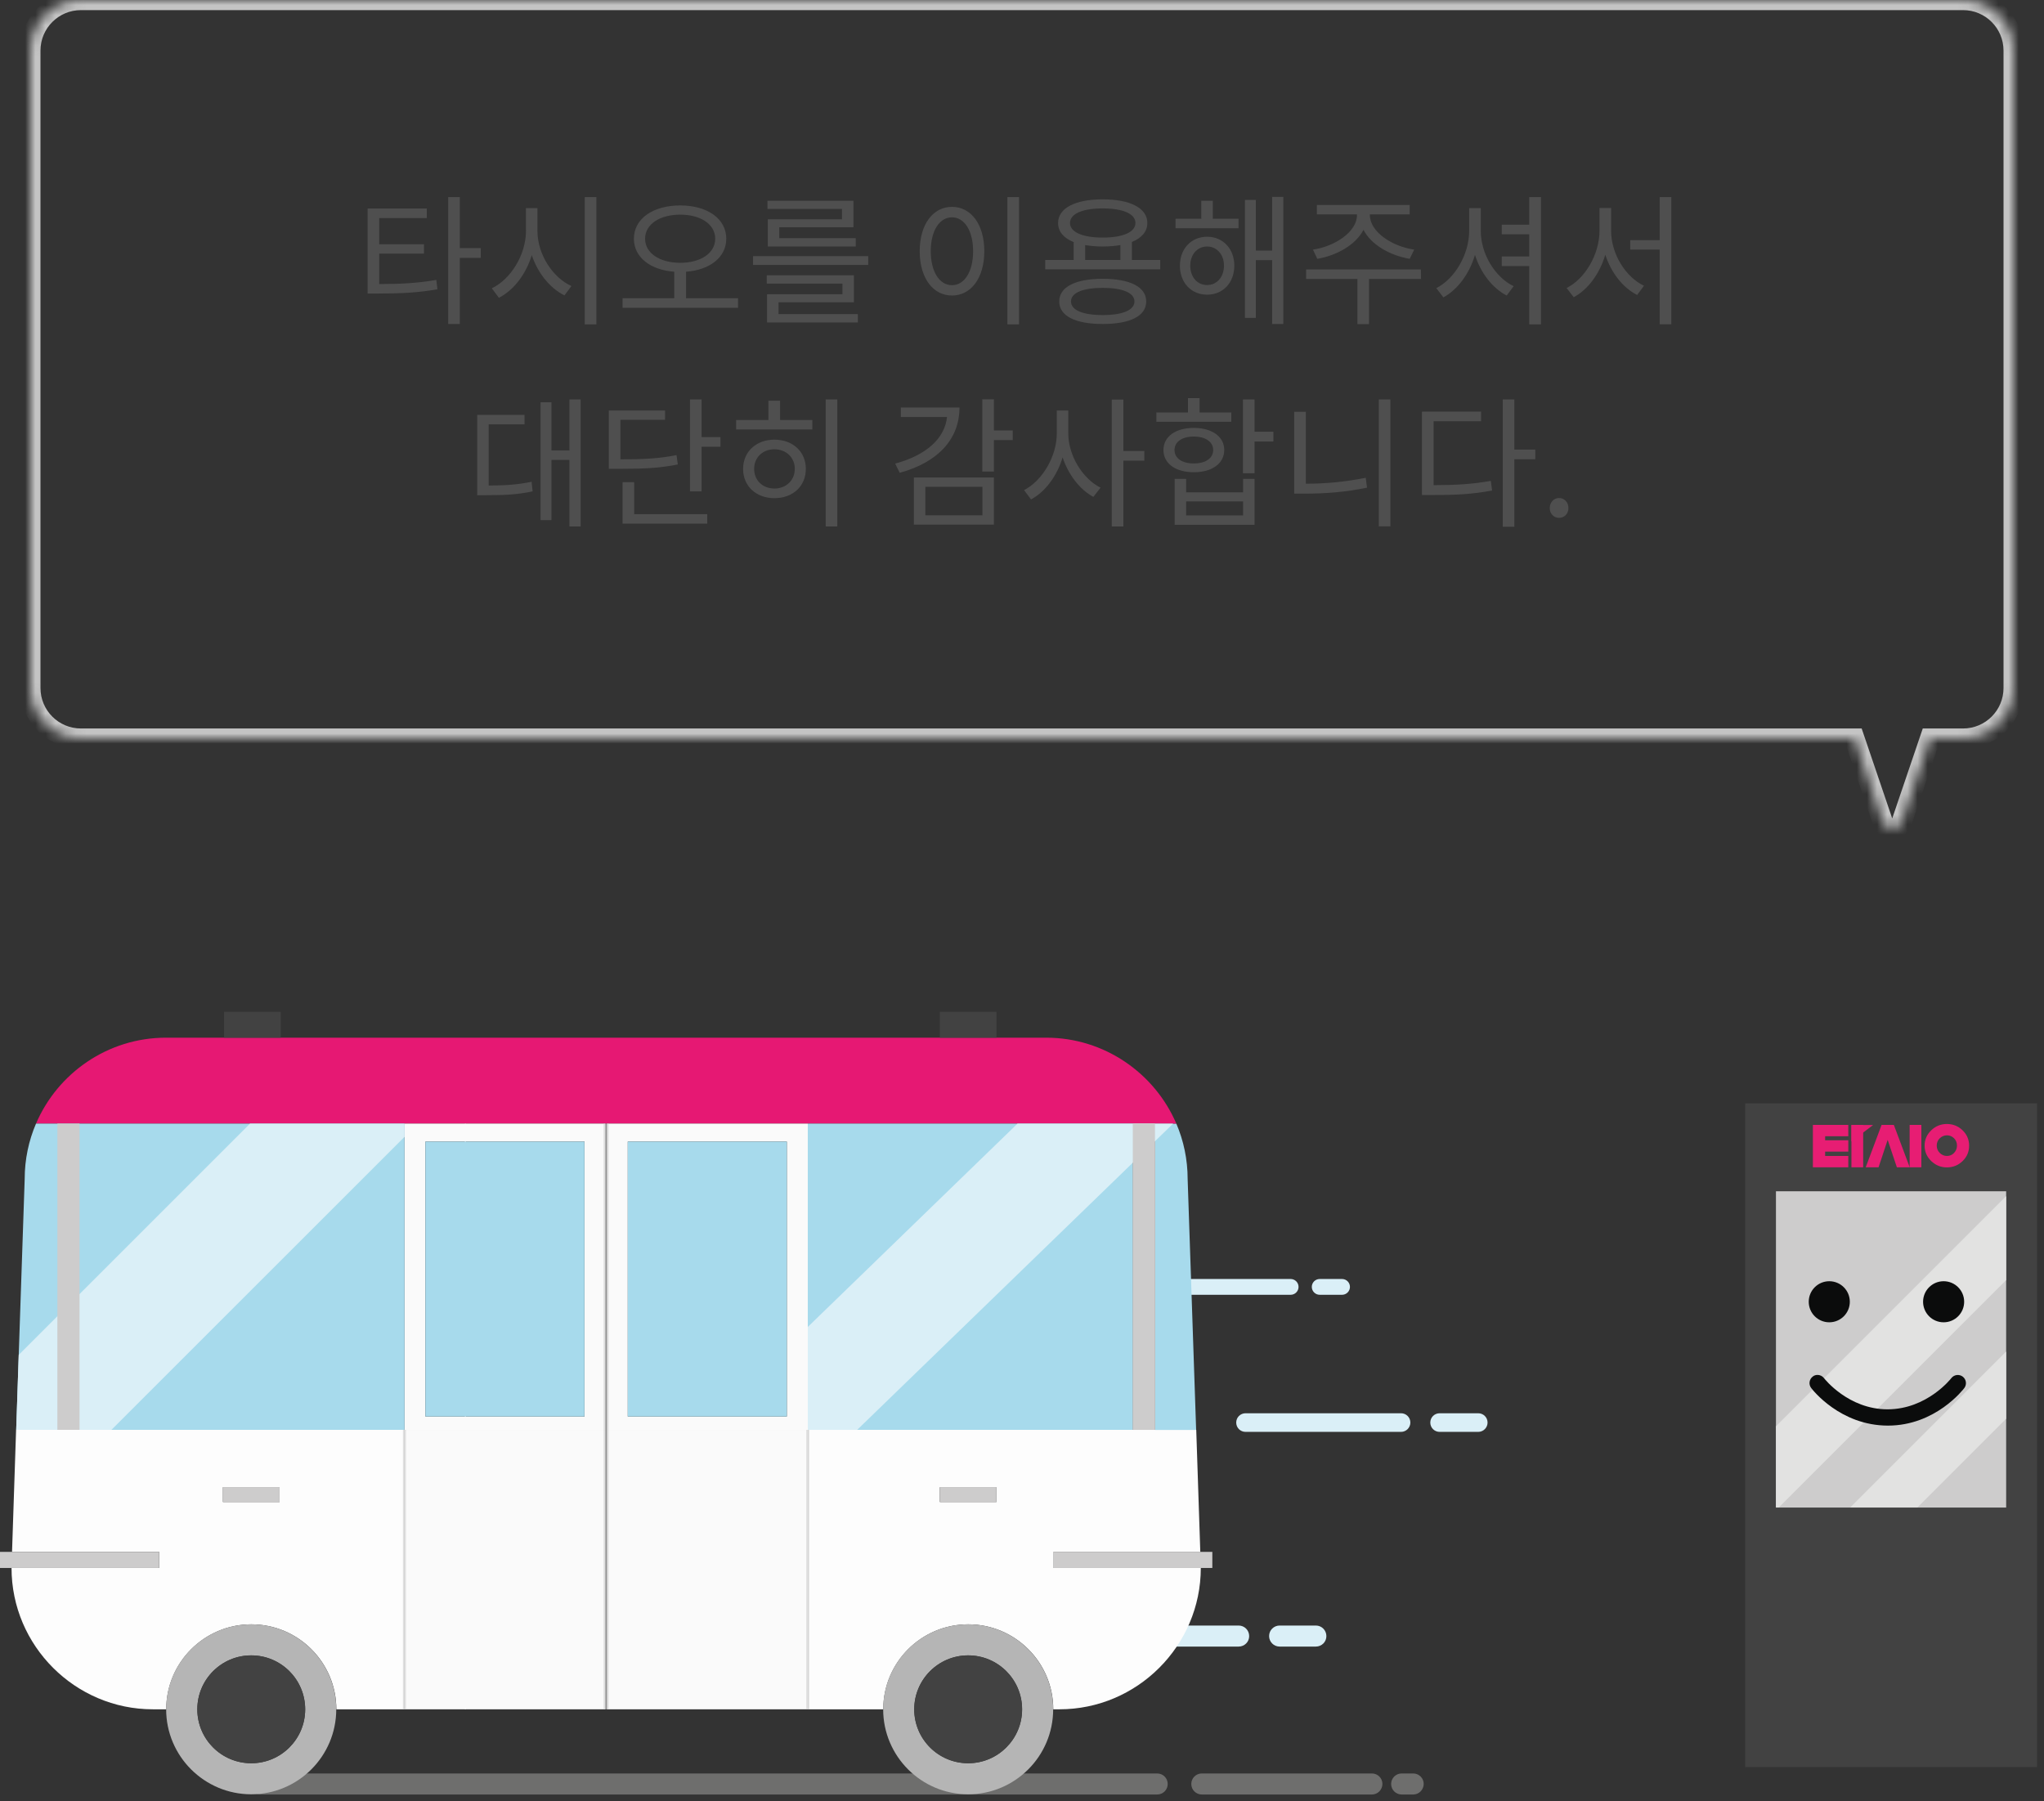 <svg width="202" height="178" viewBox="0 0 202 178" fill="none" xmlns="http://www.w3.org/2000/svg">
<rect x="0" y="0" width="202" height="178" fill="#333333" stroke="none"/>
<mask id="path-1-inside-1" fill="white">
<path fill-rule="evenodd" clip-rule="evenodd" d="M8 0C5.239 0 3 2.239 3 5V68C3 70.761 5.239 73 8 73H183.264L186.053 81.212C186.36 82.117 187.64 82.117 187.947 81.212L190.736 73H194C196.761 73 199 70.761 199 68V5C199 2.239 196.761 0 194 0H8Z"/>
</mask>
<path d="M183.264 73L184.211 72.678L183.981 72H183.264V73ZM186.053 81.212L187 80.89L186.053 81.212ZM187.947 81.212L187 80.89L187.947 81.212ZM190.736 73V72H190.019L189.789 72.678L190.736 73ZM4 5C4 2.791 5.791 1 8 1V-1C4.686 -1 2 1.686 2 5H4ZM4 68V5H2V68H4ZM8 72C5.791 72 4 70.209 4 68H2C2 71.314 4.686 74 8 74V72ZM183.264 72H8V74H183.264V72ZM187 80.89L184.211 72.678L182.317 73.322L185.106 81.534L187 80.89ZM187 80.89L185.106 81.534C185.721 83.343 188.279 83.343 188.894 81.534L187 80.89ZM189.789 72.678L187 80.89L188.894 81.534L191.683 73.322L189.789 72.678ZM194 72H190.736V74H194V72ZM198 68C198 70.209 196.209 72 194 72V74C197.314 74 200 71.314 200 68H198ZM198 5V68H200V5H198ZM194 1C196.209 1 198 2.791 198 5H200C200 1.686 197.314 -1 194 -1V1ZM8 1H194V-1H8V1Z" fill="#C4C4C4" mask="url(#path-1-inside-1)"/>
<path d="M37.476 25.064H41.9V24.14H37.476V21.55H42.18V20.612H36.328V29.012H37.308C39.674 29.012 41.298 28.928 43.23 28.592L43.118 27.668C41.27 27.976 39.702 28.074 37.476 28.074V25.064ZM47.514 24.518H45.442V19.478H44.294V32.022H45.442V25.484H47.514V24.518ZM53.113 20.57H51.979V22.824C51.979 25.204 50.453 27.612 48.605 28.494L49.305 29.432C50.775 28.676 51.979 27.108 52.553 25.218C53.155 27.01 54.359 28.494 55.787 29.194L56.473 28.27C54.611 27.43 53.113 25.12 53.113 22.824V20.57ZM57.789 19.478V32.064H58.937V19.478H57.789ZM63.752 23.594C63.752 22.152 65.222 21.214 67.224 21.214C69.226 21.214 70.682 22.152 70.682 23.594C70.682 25.036 69.226 25.974 67.224 25.974C65.222 25.974 63.752 25.036 63.752 23.594ZM67.798 29.474V26.856C70.136 26.688 71.774 25.442 71.774 23.594C71.774 21.592 69.87 20.304 67.224 20.304C64.564 20.304 62.646 21.592 62.646 23.594C62.646 25.442 64.298 26.688 66.636 26.856V29.474H61.526V30.426H72.936V29.474H67.798ZM83.211 21.676H75.875V24.364H84.569V23.538H77.009V22.46H84.345V19.842H75.847V20.654H83.211V21.676ZM76.939 29.88H84.387V27.206H75.777V28.032H83.253V29.082H75.805V31.868H84.779V31.042H76.939V29.88ZM74.419 25.316V26.184H85.801V25.316H74.419ZM99.556 19.478V32.064H100.705V19.478H99.556ZM94.082 20.444C92.221 20.444 90.891 22.152 90.891 24.826C90.891 27.5 92.221 29.208 94.082 29.208C95.945 29.208 97.275 27.5 97.275 24.826C97.275 22.152 95.945 20.444 94.082 20.444ZM94.082 21.48C95.3 21.48 96.168 22.796 96.168 24.826C96.168 26.87 95.3 28.186 94.082 28.186C92.85 28.186 91.983 26.87 91.983 24.826C91.983 22.796 92.85 21.48 94.082 21.48ZM108.977 31.14C107.003 31.14 105.841 30.65 105.841 29.796C105.841 28.942 107.003 28.452 108.977 28.452C110.937 28.452 112.113 28.942 112.113 29.796C112.113 30.65 110.937 31.14 108.977 31.14ZM108.977 27.556C106.289 27.556 104.679 28.354 104.679 29.796C104.679 31.238 106.289 32.022 108.977 32.022C111.679 32.022 113.275 31.238 113.275 29.796C113.275 28.354 111.679 27.556 108.977 27.556ZM107.241 24.224C107.759 24.308 108.347 24.364 108.977 24.364C109.621 24.364 110.209 24.308 110.727 24.224V25.694H107.241V24.224ZM105.743 22.04C105.743 21.13 106.975 20.598 108.977 20.598C110.979 20.598 112.211 21.13 112.211 22.04C112.211 22.936 110.979 23.482 108.977 23.482C106.975 23.482 105.743 22.936 105.743 22.04ZM111.861 25.694V23.916C112.827 23.524 113.387 22.88 113.387 22.04C113.387 20.57 111.707 19.702 108.977 19.702C106.261 19.702 104.567 20.57 104.567 22.04C104.567 22.894 105.113 23.524 106.107 23.93V25.694H103.293V26.618H114.661V25.694H111.861ZM119.294 28.172C118.314 28.172 117.628 27.374 117.628 26.254C117.628 25.162 118.314 24.364 119.294 24.364C120.26 24.364 120.96 25.162 120.96 26.254C120.96 27.374 120.26 28.172 119.294 28.172ZM119.294 23.398C117.74 23.398 116.606 24.574 116.606 26.254C116.606 27.962 117.74 29.124 119.294 29.124C120.848 29.124 121.982 27.962 121.982 26.254C121.982 24.574 120.848 23.398 119.294 23.398ZM119.854 19.842H118.72V21.62H116.172V22.558H122.402V21.62H119.854V19.842ZM125.72 19.464V24.77H124.11V19.758H123.032V31.42H124.11V25.708H125.72V32.022H126.826V19.464H125.72ZM130.185 25.582C132.131 25.246 133.979 24.196 134.749 22.712C135.505 24.196 137.367 25.246 139.313 25.582L139.761 24.672C137.549 24.35 135.379 22.908 135.379 21.256V21.186H139.313V20.262H130.143V21.186H134.105V21.256C134.105 22.908 131.935 24.35 129.751 24.672L130.185 25.582ZM140.419 26.632H129.079V27.57H134.147V32.036H135.295V27.57H140.433L140.419 26.632ZM146.34 20.57H145.192V22.81C145.192 25.148 143.764 27.556 141.944 28.48L142.644 29.39C144.058 28.62 145.22 27.052 145.766 25.19C146.326 26.968 147.488 28.48 148.902 29.208L149.588 28.284C147.768 27.416 146.34 25.12 146.34 22.81V20.57ZM151.128 19.478V22.208H148.412V23.16H151.128V25.344H148.412V26.296H151.128V32.064H152.29V19.478H151.128ZM159.219 20.556H158.071V22.81C158.071 25.134 156.643 27.556 154.823 28.466L155.523 29.376C156.937 28.62 158.099 27.038 158.645 25.176C159.219 26.94 160.367 28.438 161.795 29.152L162.467 28.242C160.647 27.374 159.219 25.092 159.219 22.81V20.556ZM164.021 19.478V23.734H161.109V24.672H164.021V32.05H165.169V19.478H164.021ZM48.295 41.942H51.837V41.004H47.161V48.942H47.987C49.863 48.942 51.137 48.886 52.635 48.564L52.537 47.612C51.165 47.906 49.975 47.976 48.295 47.99V41.942ZM56.275 39.478V44.518H54.497V39.758H53.419V51.406H54.497V45.456H56.275V52.036H57.381V39.478H56.275ZM66.858 44.98C65.22 45.302 63.792 45.4 61.314 45.4V41.494H65.724V40.57H60.166V46.338H61.146C63.778 46.338 65.262 46.254 66.984 45.904L66.858 44.98ZM62.672 47.654H61.524V51.756H69.896V50.818H62.672V47.654ZM69.336 43.202V39.478H68.188V48.564H69.336V44.154H71.198V43.202H69.336ZM76.531 48.284C75.368 48.284 74.528 47.472 74.528 46.338C74.528 45.218 75.368 44.406 76.531 44.406C77.692 44.406 78.546 45.218 78.546 46.338C78.546 47.472 77.692 48.284 76.531 48.284ZM76.531 43.454C74.739 43.454 73.436 44.644 73.436 46.338C73.436 48.06 74.739 49.236 76.531 49.236C78.35 49.236 79.638 48.06 79.638 46.338C79.638 44.644 78.35 43.454 76.531 43.454ZM77.091 39.604H75.942V41.508H72.751V42.446H80.282V41.508H77.091V39.604ZM81.599 39.478V52.036H82.746V39.478H81.599ZM89.026 40.276V41.214H93.59C93.366 43.342 91.532 44.994 88.466 45.82L88.914 46.73C92.61 45.722 94.822 43.468 94.822 40.276H89.026ZM91.448 48.116H97.09V50.93H91.448V48.116ZM90.314 51.854H98.224V47.192H90.314V51.854ZM100.086 42.544H98.224V39.464H97.076V46.604H98.224V43.496H100.086V42.544ZM105.573 40.57H104.439V42.824C104.439 45.106 103.011 47.514 101.205 48.438L101.891 49.362C103.305 48.606 104.467 47.038 105.013 45.204C105.587 46.926 106.721 48.396 108.051 49.11L108.765 48.2C107.001 47.318 105.573 45.036 105.573 42.824V40.57ZM113.091 44.574H111.019V39.492H109.871V52.036H111.019V45.526H113.091V44.574ZM121.686 40.766H118.55V39.352H117.402V40.766H114.28V41.69H121.686V40.766ZM116.072 44.476C116.072 43.664 116.828 43.146 117.976 43.146C119.124 43.146 119.894 43.664 119.894 44.476C119.894 45.302 119.124 45.806 117.976 45.806C116.828 45.806 116.072 45.302 116.072 44.476ZM120.986 44.476C120.986 43.146 119.768 42.292 117.976 42.292C116.184 42.292 114.98 43.146 114.98 44.476C114.98 45.82 116.184 46.674 117.976 46.674C119.768 46.674 120.986 45.82 120.986 44.476ZM122.848 50.944H117.22V49.558H122.848V50.944ZM122.848 48.662H117.22V47.332H116.086V51.868H123.982V47.332H122.848V48.662ZM125.844 42.67H123.982V39.478H122.834V46.772H123.982V43.636H125.844V42.67ZM129.049 40.696H127.901V48.788H128.937C130.939 48.788 132.913 48.648 135.097 48.2L134.971 47.22C132.885 47.64 130.939 47.808 129.049 47.808V40.696ZM136.259 39.478V52.022H137.407V39.478H136.259ZM141.676 41.634H146.366V40.682H140.528V48.928H141.522C143.888 48.928 145.54 48.844 147.458 48.48L147.332 47.528C145.512 47.85 143.902 47.948 141.676 47.948V41.634ZM151.728 44.434H149.656V39.478H148.508V52.064H149.656V45.386H151.728V44.434ZM154.079 51.182C154.583 51.182 155.003 50.79 155.003 50.216C155.003 49.628 154.583 49.222 154.079 49.222C153.575 49.222 153.155 49.628 153.155 50.216C153.155 50.79 153.575 51.182 154.079 51.182Z" fill="#4F4F4F"/>
<path d="M122.41 162.74H107.29C106.71 162.74 106.25 162.27 106.25 161.7C106.25 161.12 106.72 160.66 107.29 160.66H122.41C122.99 160.66 123.45 161.13 123.45 161.7C123.46 162.27 122.99 162.74 122.41 162.74Z" fill="#DAEFF7"/>
<path d="M130.04 162.74H126.46C125.88 162.74 125.42 162.27 125.42 161.7C125.42 161.12 125.89 160.66 126.46 160.66H130.04C130.62 160.66 131.08 161.13 131.08 161.7C131.09 162.27 130.62 162.74 130.04 162.74Z" fill="#DAEFF7"/>
<path d="M127.55 127.97H117.65C117.22 127.97 116.87 127.62 116.87 127.19C116.87 126.76 117.22 126.41 117.65 126.41H127.55C127.98 126.41 128.33 126.76 128.33 127.19C128.33 127.62 127.98 127.97 127.55 127.97Z" fill="#DAEFF7"/>
<path d="M132.63 127.97H130.42C129.99 127.97 129.64 127.62 129.64 127.19C129.64 126.76 129.99 126.41 130.42 126.41H132.63C133.06 126.41 133.41 126.76 133.41 127.19C133.41 127.62 133.06 127.97 132.63 127.97Z" fill="#DAEFF7"/>
<path d="M114.36 177.36H25.7C25.13 177.36 24.66 176.9 24.66 176.32C24.66 175.75 25.12 175.28 25.7 175.28H114.36C114.93 175.28 115.4 175.74 115.4 176.32C115.4 176.9 114.93 177.36 114.36 177.36Z" fill="#6E6E6D"/>
<path d="M135.58 177.36H118.77C118.2 177.36 117.73 176.9 117.73 176.32C117.73 175.75 118.19 175.28 118.77 175.28H135.58C136.15 175.28 136.62 175.74 136.62 176.32C136.61 176.9 136.15 177.36 135.58 177.36Z" fill="#6E6E6D"/>
<path d="M139.66 177.36H138.52C137.95 177.36 137.48 176.9 137.48 176.32C137.48 175.75 137.94 175.28 138.52 175.28H139.66C140.23 175.28 140.7 175.74 140.7 176.32C140.69 176.9 140.23 177.36 139.66 177.36Z" fill="#6E6E6D"/>
<path d="M45.99 168.94V111.05" stroke="#CFCECE" stroke-width="0.1" stroke-linejoin="round"/>
<path d="M119.81 153.38V154.97H118.67H104.09V153.38H118.61H119.81Z" fill="#CDCCCC"/>
<path d="M104.09 154.97H118.67C118.67 162.65 112.39 168.94 104.7 168.94H104.09C104.09 164.3 100.32 160.54 95.69 160.54C91.05 160.54 87.29 164.3 87.29 168.94H79.84V141.32H111.96H114.15H118.22L118.62 153.38H104.1V154.97H104.09ZM98.48 148.45V146.99H92.88V148.45H98.48Z" fill="#FDFDFD"/>
<path d="M117.37 116.53L118.21 141.33H114.14V111.05H116.25C116.97 112.73 117.37 114.59 117.37 116.53Z" fill="#A7DAEC"/>
<path d="M116.25 111.05H114.14H111.95H79.83H59.98H59.83H39.98H3.56C5.7 106.06 10.66 102.56 16.4 102.56H22.14H27.74H92.88H98.48H103.4C109.14 102.56 114.11 106.07 116.25 111.05Z" fill="#E61873"/>
<path d="M114.14 111.05H111.95V141.32H114.14V111.05Z" fill="#CDCCCC"/>
<path d="M111.95 111.05H79.83V141.32H111.95V111.05Z" fill="#A7DAEC"/>
<path d="M95.68 160.54C100.32 160.54 104.08 164.3 104.08 168.94C104.08 173.58 100.31 177.34 95.68 177.34C91.04 177.34 87.28 173.57 87.28 168.94C87.28 164.3 91.04 160.54 95.68 160.54ZM101.01 168.94C101.01 166 98.63 163.61 95.68 163.61C92.73 163.61 90.35 166 90.35 168.94C90.35 171.88 92.74 174.27 95.68 174.27C98.62 174.27 101.01 171.88 101.01 168.94Z" fill="#B5B5B5"/>
<path d="M95.68 163.61C98.62 163.61 101.01 166 101.01 168.94C101.01 171.88 98.63 174.27 95.68 174.27C92.73 174.27 90.35 171.89 90.35 168.94C90.35 166 92.74 163.61 95.68 163.61Z" fill="#424242"/>
<path d="M98.48 146.98H92.88V148.44H98.48V146.98Z" fill="#CDCCCC"/>
<path d="M98.48 100H92.88V102.56H98.48V100Z" fill="#424242"/>
<path d="M79.83 141.32H59.98V168.94H79.83V141.32Z" fill="#FAFAFA"/>
<path d="M79.83 111.05V141.32H59.98V111.05H79.83ZM77.76 140V112.83H62.04V140H77.76Z" fill="#FAFAFA"/>
<path d="M77.76 112.83H62.04V140H77.76V112.83Z" fill="#A7DAEC"/>
<path d="M59.83 141.32H39.98V168.94H59.83V141.32Z" fill="#FAFAFA"/>
<path d="M59.83 111.05V141.32H39.98V111.05H59.83ZM57.77 140V112.83H42.04V140H57.77Z" fill="#FAFAFA"/>
<path d="M57.76 112.83H42.04V140H57.76V112.83Z" fill="#A7DAEC"/>
<path d="M39.98 141.32V168.94H33.24C33.24 164.3 29.47 160.54 24.84 160.54C20.2 160.54 16.43 164.3 16.43 168.94H15.11C7.43 168.94 1.14 162.66 1.14 154.97H15.73V153.38H1.19L1.59 141.32H39.98ZM27.63 148.45V146.99H22.03V148.45H27.63Z" fill="#FDFDFD"/>
<path d="M39.98 111.05V141.32H1.6L2.44 116.52C2.44 114.58 2.84 112.73 3.56 111.05H39.98Z" fill="#A7DAEC"/>
<path d="M24.83 160.54C29.47 160.54 33.23 164.3 33.23 168.94C33.23 173.58 29.46 177.34 24.83 177.34C20.19 177.34 16.42 173.57 16.42 168.94C16.42 164.3 20.19 160.54 24.83 160.54ZM30.16 168.94C30.16 166 27.78 163.61 24.83 163.61C21.88 163.61 19.5 166 19.5 168.94C19.5 171.88 21.88 174.27 24.83 174.27C27.78 174.27 30.16 171.88 30.16 168.94Z" fill="#B5B5B5"/>
<path d="M24.83 163.61C27.77 163.61 30.16 166 30.16 168.94C30.16 171.88 27.78 174.27 24.83 174.27C21.88 174.27 19.5 171.89 19.5 168.94C19.5 166 21.88 163.61 24.83 163.61Z" fill="#424242"/>
<path d="M27.74 100H22.14V102.56H27.74V100Z" fill="#424242"/>
<path d="M27.63 146.98H22.03V148.44H27.63V146.98Z" fill="#CDCCCC"/>
<path d="M15.73 153.38V154.97H1.14H0V153.38H1.19H15.73Z" fill="#CDCCCC"/>
<path d="M39.98 111.05H24.71L1.85 133.91L1.6 141.32H11.01L39.98 112.36V111.05Z" fill="#DAEFF7"/>
<path d="M7.86 111.05H5.67V141.32H7.86V111.05Z" fill="#CDCCCC"/>
<path d="M79.83 141.32H84.71L115.94 111.05H100.56L79.83 131.15V141.32Z" fill="#DAEFF7"/>
<path d="M114.14 111.05H111.95V141.32H114.14V111.05Z" fill="#CDCCCC"/>
<path opacity="0.6" d="M40.12 141.32H39.82V168.94H40.12V141.32Z" fill="#CFCECE"/>
<path opacity="0.6" d="M79.98 141.32H79.68V168.94H79.98V141.32Z" fill="#CFCECE"/>
<path opacity="0.6" d="M60.15 111.05H59.65V168.94H60.15V111.05Z" fill="#CFCECE"/>
<path d="M201.31 109.05H172.47V174.65H201.31V109.05Z" fill="#424242"/>
<path d="M180.37 113.83V114.25H182.66V115.37H179.16V111.18H182.66V112.3H180.37V112.7H182.66V113.82H180.37V113.83Z" fill="#E71D73"/>
<path d="M186.55 112.66L185.65 115.37H184.38L185.95 111.18H187.16L188.73 115.37H187.46L186.55 112.66Z" fill="#E71D73"/>
<path d="M190.85 111.72C191.28 111.3 191.8 111.09 192.4 111.09C193.01 111.09 193.53 111.3 193.96 111.72C194.39 112.14 194.6 112.64 194.6 113.23C194.6 113.83 194.39 114.33 193.96 114.75C193.53 115.17 193.01 115.38 192.4 115.38C191.8 115.38 191.29 115.17 190.85 114.75C190.42 114.33 190.2 113.82 190.2 113.23C190.2 112.64 190.42 112.14 190.85 111.72ZM191.7 112.5C191.5 112.69 191.4 112.94 191.4 113.23C191.4 113.51 191.5 113.76 191.7 113.95C191.9 114.15 192.13 114.25 192.41 114.25C192.69 114.25 192.92 114.15 193.11 113.95C193.3 113.75 193.4 113.51 193.4 113.23C193.4 112.93 193.3 112.69 193.11 112.5C192.92 112.31 192.68 112.21 192.41 112.21C192.14 112.21 191.9 112.31 191.7 112.5Z" fill="#E71D73"/>
<path d="M189.88 114.22V115.37H188.72V111.18H189.88V113.34" fill="#E71D73"/>
<path d="M184.13 114.22V115.37H182.97V111.18H184.13V113.34" fill="#E71D73"/>
<path d="M185.11 111.19L182.97 112.82V111.19H185.11Z" fill="#E71D73"/>
<path d="M198.26 117.74H175.51V149H198.26V117.74Z" fill="#CDCCCC"/>
<path d="M198.26 118.22L175.51 140.97V148.99H175.79L198.26 126.52V118.22Z" fill="#E2E2E1"/>
<path d="M198.26 133.58L182.85 148.99H189.49L198.26 140.22V133.58Z" fill="#E2E2E1"/>
<path d="M138.46 141.52H123.09C122.58 141.52 122.17 141.11 122.17 140.6C122.17 140.09 122.58 139.68 123.09 139.68H138.46C138.97 139.68 139.38 140.09 139.38 140.6C139.38 141.1 138.97 141.52 138.46 141.52Z" fill="#DAEFF7"/>
<path d="M146.09 141.52H142.27C141.76 141.52 141.35 141.11 141.35 140.6C141.35 140.09 141.76 139.68 142.27 139.68H146.09C146.6 139.68 147.01 140.09 147.01 140.6C147.01 141.1 146.6 141.52 146.09 141.52Z" fill="#DAEFF7"/>
<path d="M180.78 130.69C181.901 130.69 182.81 129.781 182.81 128.66C182.81 127.539 181.901 126.63 180.78 126.63C179.659 126.63 178.75 127.539 178.75 128.66C178.75 129.781 179.659 130.69 180.78 130.69Z" fill="#0B0C0C"/>
<path d="M192.08 130.69C193.201 130.69 194.11 129.781 194.11 128.66C194.11 127.539 193.201 126.63 192.08 126.63C190.959 126.63 190.05 127.539 190.05 128.66C190.05 129.781 190.959 130.69 192.08 130.69Z" fill="#0B0C0C"/>
<path d="M179.62 135.89C179.86 135.89 180.1 136 180.26 136.21C180.31 136.28 182.68 139.29 186.53 139.29C190.44 139.29 192.82 136.24 192.84 136.21C193.11 135.86 193.61 135.79 193.97 136.06C194.32 136.33 194.39 136.83 194.13 137.18C194.02 137.33 191.27 140.9 186.58 140.9C181.85 140.9 179.1 137.33 178.99 137.18C178.72 136.83 178.79 136.32 179.15 136.05C179.28 135.94 179.45 135.89 179.62 135.89Z" fill="#0B0C0C"/>
</svg>
